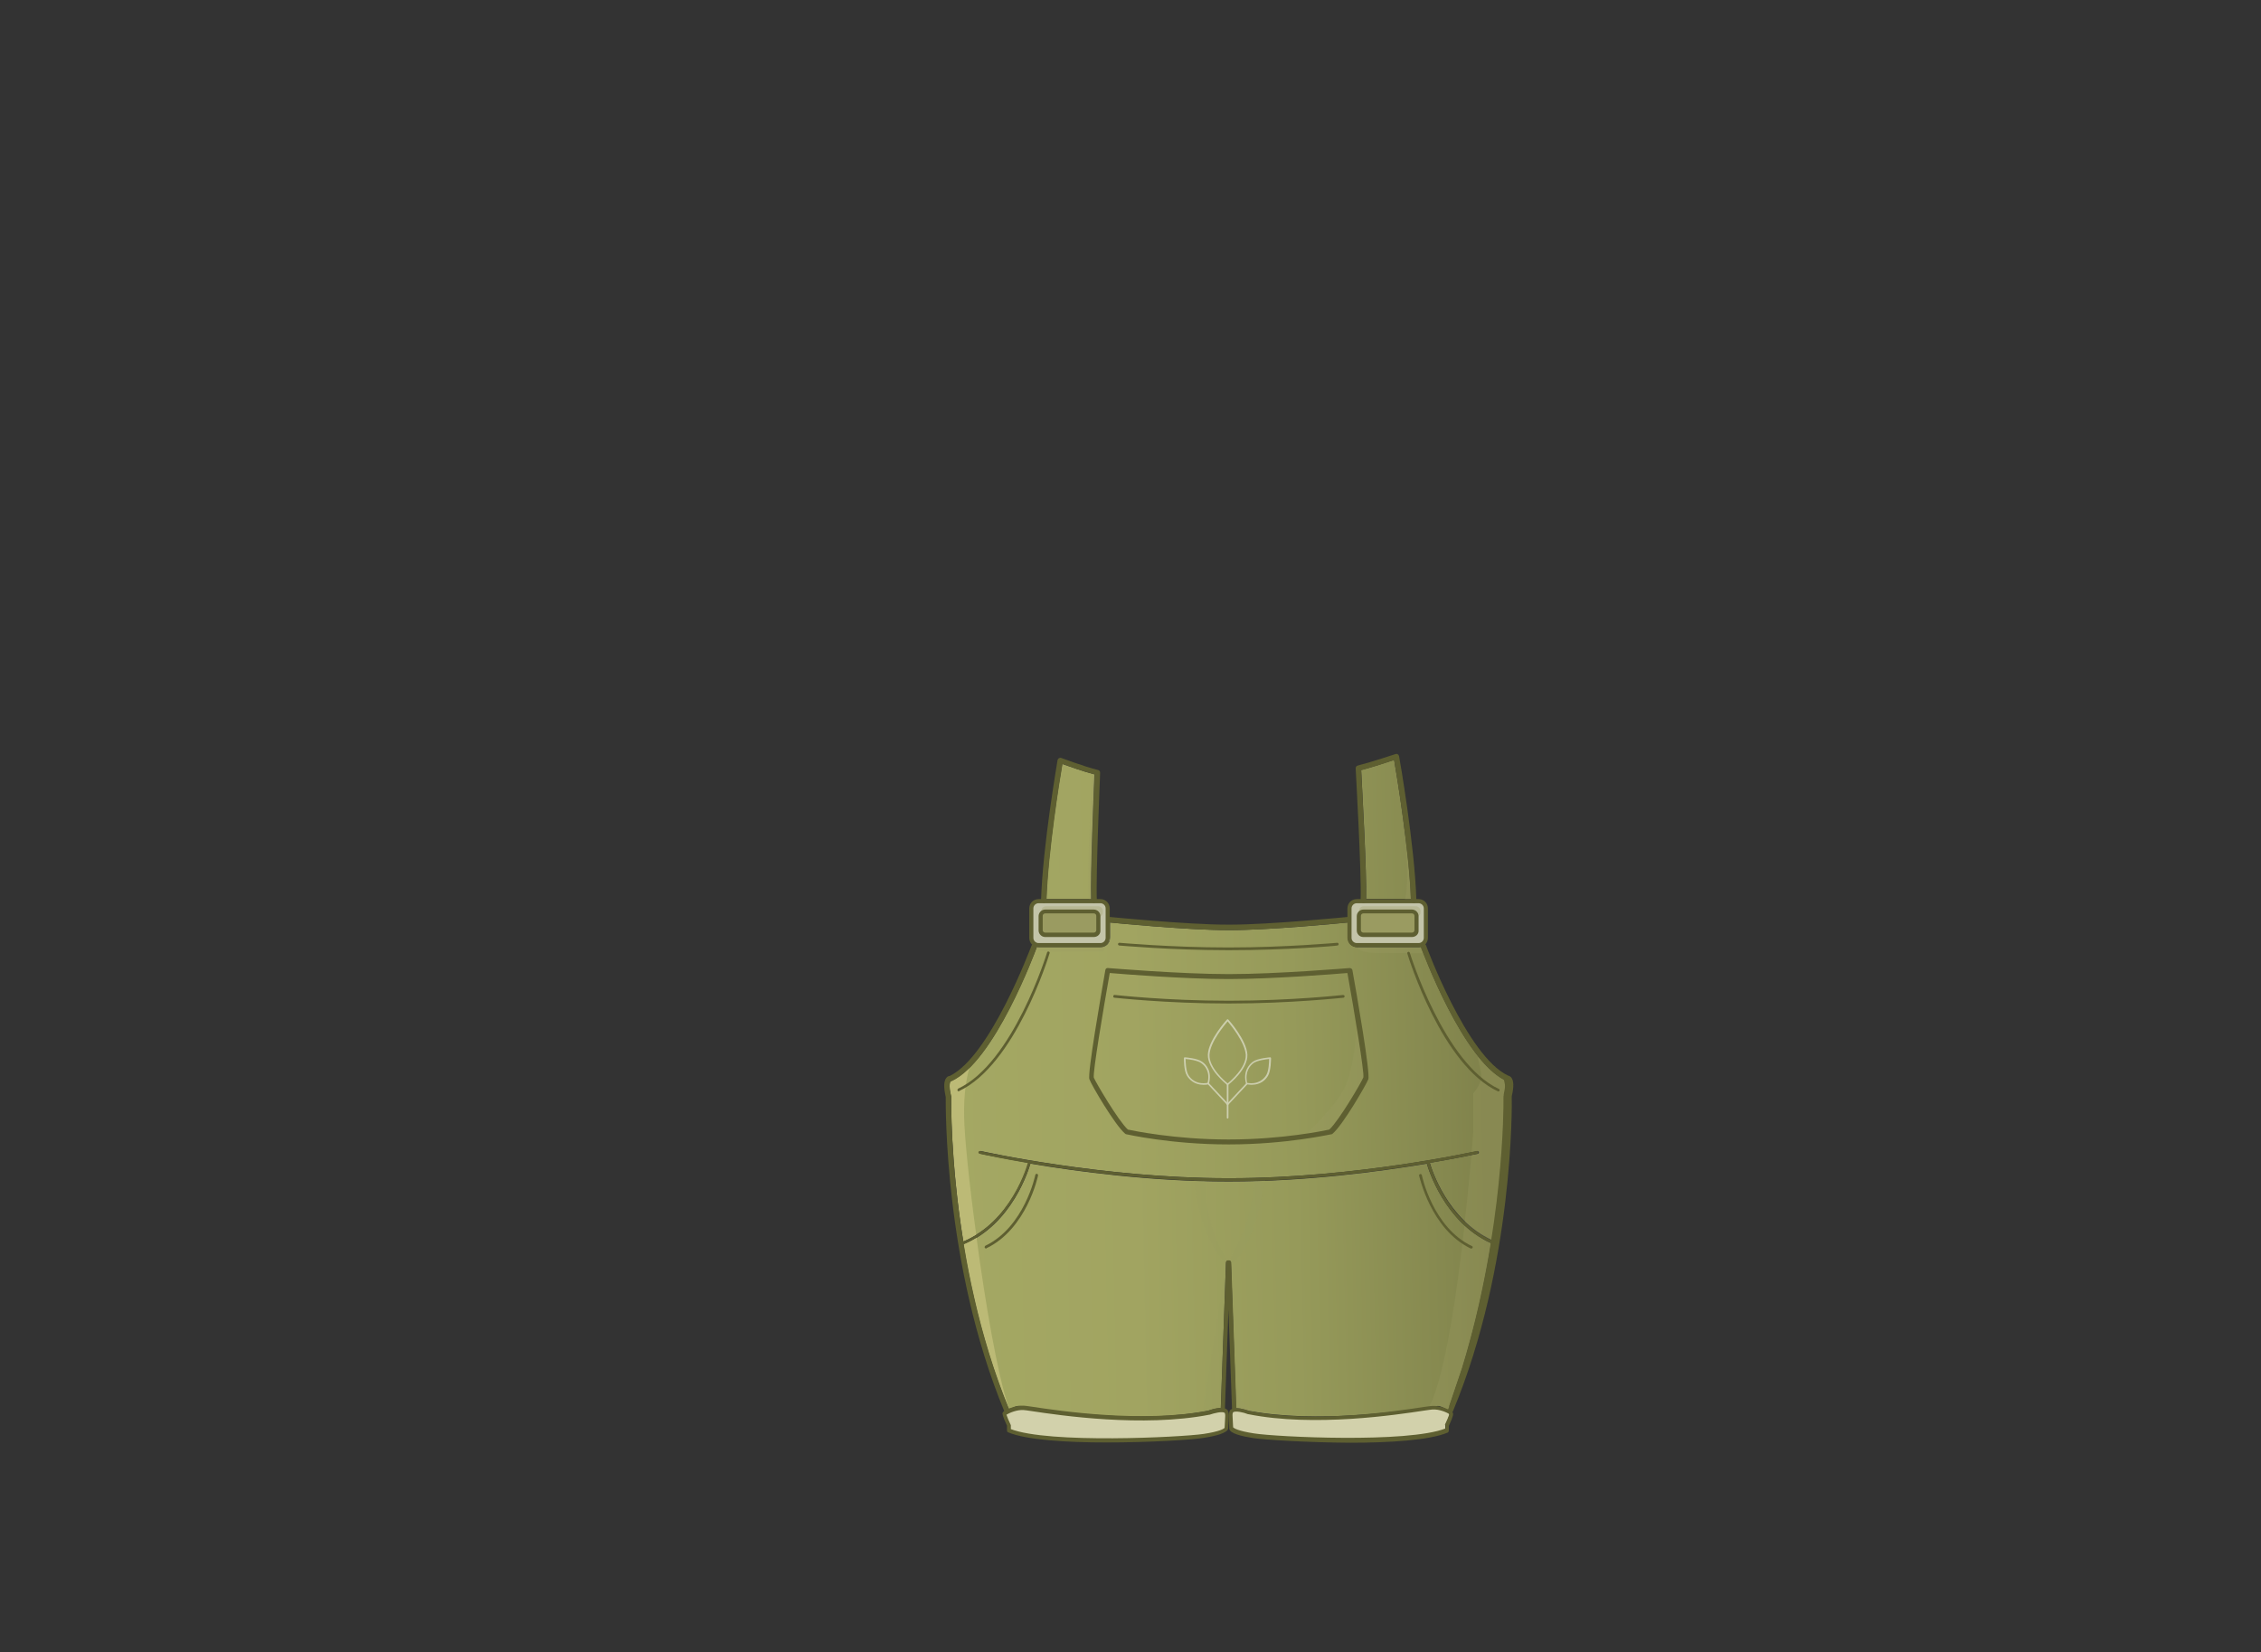 <?xml version="1.0" encoding="utf-8"?>
<!-- Generator: Adobe Illustrator 21.0.0, SVG Export Plug-In . SVG Version: 6.00 Build 0)  -->
<svg version="1.1" id="圖層_1" xmlns="http://www.w3.org/2000/svg" xmlns:xlink="http://www.w3.org/1999/xlink" x="0px" y="0px"
	 viewBox="0 0 822.9 601.4" style="enable-background:new 0 0 822.9 601.4;" xml:space="preserve">
<rect x="0" y="0" width="822.9" height="601.4" fill="#333333" stroke="none"/>
<style type="text/css">
	.st0{fill:#D2D1AB;}
	.st1{fill:url(#SVGID_1_);}
	.st2{fill:#9A9B61;}
	.st3{fill:url(#SVGID_2_);}
	.st4{fill:url(#SVGID_3_);}
	.st5{fill:url(#SVGID_4_);}
	.st6{fill:#C3C4A9;}
	.st7{opacity:0.3;fill:#9A9B61;}
	.st8{opacity:0.2;fill:#9A9B61;}
	.st9{fill:#BCBA76;}
	.st10{fill:#5E5F31;}
	.st11{opacity:0.5;}
	.st12{fill:#FFFFFF;}
</style>
<g>
	<path class="st0" d="M446.1,513.7c0,0,0.5,0.6,0.4,2.2c-0.1,1.7-0.2,4.1-0.2,4.1s-0.2,1.4-8.2,2.7c-8,1.2-57.3,3.8-71-2v-1.9
		c0,0-1.8-3.8-1.6-4.2c0.2-0.5,3.9-2.3,7-2.1c3.1,0.2,39.5,7.2,67.4,1.8C439.9,514.3,444.6,512.5,446.1,513.7z"/>
	<path class="st0" d="M448.3,513.7c0,0-0.5,0.6-0.4,2.2c0.1,1.7,0.2,4.1,0.2,4.1s0.2,1.4,8.4,2.7c8.2,1.2,55.6,3.8,69.5-2v-1.9
		c0,0,1.7-3.5,1.5-3.9c-0.2-0.5-1-2.6-4.1-2.4c-3.2,0.2-40.3,7.2-68.8,1.8C454.6,514.3,449.8,512.5,448.3,513.7z"/>
	<linearGradient id="SVGID_1_" gradientUnits="userSpaceOnUse" x1="343.786" y1="305.535" x2="538.156" y2="301.387">
		<stop  offset="0" style="stop-color:#A4A863"/>
		<stop  offset="0.342" style="stop-color:#A1A461"/>
		<stop  offset="0.643" style="stop-color:#969A5A"/>
		<stop  offset="0.929" style="stop-color:#85884F"/>
		<stop  offset="1" style="stop-color:#80824B"/>
	</linearGradient>
	<path class="st1" d="M495.4,280.3c4.3-1.1,9.7-2.9,12-3.7c1,5.9,5.5,32.9,6.1,50.6h-16.3C497.5,318,495.7,286,495.4,280.3z"/>
	<path class="st2" d="M491.9,330.7c0-1.1,0.9-1.9,1.9-1.9h22.5c1.1,0,1.9,0.9,1.9,1.9v10.7c0,1.1-0.9,1.9-1.9,1.9h-22.5
		c-1.1,0-1.9-0.9-1.9-1.9V330.7z"/>
	<linearGradient id="SVGID_2_" gradientUnits="userSpaceOnUse" x1="343.747" y1="303.723" x2="538.117" y2="299.575">
		<stop  offset="0" style="stop-color:#A4A863"/>
		<stop  offset="0.342" style="stop-color:#A1A461"/>
		<stop  offset="0.643" style="stop-color:#969A5A"/>
		<stop  offset="0.929" style="stop-color:#85884F"/>
		<stop  offset="1" style="stop-color:#80824B"/>
	</linearGradient>
	<path class="st3" d="M386.6,278.1c2.3,0.8,7.5,2.7,11.7,3.8c-0.2,5.5-1.5,36.1-1.2,45.4h-16.3C381.4,309.7,385.6,283.9,386.6,278.1
		z"/>
	<path class="st2" d="M376.1,330.7c0-1.1,0.9-1.9,1.9-1.9h22.5c1.1,0,1.9,0.9,1.9,1.9v10.7c0,1.1-0.9,1.9-1.9,1.9H378
		c-1.1,0-1.9-0.9-1.9-1.9V330.7z"/>
	<linearGradient id="SVGID_3_" gradientUnits="userSpaceOnUse" x1="345.674" y1="396.369" x2="540.044" y2="392.221">
		<stop  offset="0" style="stop-color:#A4A863"/>
		<stop  offset="0.342" style="stop-color:#A1A461"/>
		<stop  offset="0.643" style="stop-color:#969A5A"/>
		<stop  offset="0.929" style="stop-color:#85884F"/>
		<stop  offset="1" style="stop-color:#80824B"/>
	</linearGradient>
	<path class="st4" d="M346.2,399c-1-4.3-0.3-5.3-0.2-5.4c0.1,0,0.2,0,0.3-0.1c15.6-7.1,30.3-46.9,31-48.6c0-0.1,0-0.2,0-0.2
		c0.2,0.1,0.5,0.1,0.8,0.1h22.5c1.9,0,3.4-1.5,3.4-3.4v-5.6c2.6,0.3,28.4,2.8,43.1,2.8h0.4c14.7,0,40.4-2.5,43.1-2.8v5.6
		c0,1.9,1.5,3.4,3.4,3.4h22.5c0.3,0,0.5,0,0.8-0.1c0,0.1,0,0.2,0,0.2c0.6,1.7,14.9,40.3,30.3,48.2c0.3,1,0.6,2.3,0.3,3.6
		c-0.5,2.4-0.4,2.7-0.4,3.9c0,0.8,0.2,21.8-4.5,50.8c-16.2-7.4-22-25.9-22.6-28.1c10.7-1.8,17.3-3.3,17.5-3.3
		c0.3-0.1,0.4-0.3,0.4-0.6c-0.1-0.3-0.3-0.4-0.6-0.4c-0.4,0.1-44.3,9.9-89.9,9.9h-0.9c-45.6,0-89.5-9.8-89.9-9.9
		c-0.3-0.1-0.5,0.1-0.6,0.4c-0.1,0.3,0.1,0.5,0.4,0.6c0.2,0,6.8,1.5,17.5,3.3c-0.6,2.2-6.6,21.4-23.5,28.5
		c-4.8-29.8-4.4-52.3-4.4-52.6C346.2,399.1,346.2,399.1,346.2,399z"/>
	<linearGradient id="SVGID_4_" gradientUnits="userSpaceOnUse" x1="347.323" y1="471.29" x2="541.693" y2="467.141">
		<stop  offset="0" style="stop-color:#A4A863"/>
		<stop  offset="0.342" style="stop-color:#A1A461"/>
		<stop  offset="0.643" style="stop-color:#969A5A"/>
		<stop  offset="0.929" style="stop-color:#85884F"/>
		<stop  offset="1" style="stop-color:#80824B"/>
	</linearGradient>
	<path class="st5" d="M523.3,511.8c-0.5,0-1.6,0.2-3.2,0.4c-10.1,1.5-40.9,6-65.4,1.4c-0.7-0.2-2.9-1-4.8-1l-1.9-53
		c0-0.4-0.3-0.7-0.8-0.7H447c-0.4,0-0.7,0.3-0.8,0.7l-1.9,53c-1.9,0-4.1,0.8-4.8,1c-24.5,4.7-55.3,0.1-65.4-1.4
		c-1.6-0.2-2.7-0.4-3.2-0.4c-1.2-0.1-2.4,0.8-3.7,1.2c-8.3-20.2-13.5-41.8-16.5-60c17.7-7.3,23.8-27.5,24.3-29.4
		c17.1,2.9,44.1,6.5,71.7,6.5h0.9c27.6,0,54.5-3.6,71.7-6.5c0.5,1.8,6.4,21.3,23.4,29c-2.2,13.8-5.6,29.5-10.5,45.5l-4.4,13
		c-0.2,0.4,0.7,2.3,0.5,2.8C527,513.4,524.5,511.7,523.3,511.8z"/>
	<path class="st6" d="M403.9,341.4c0,0-0.4-4.6-0.4-9.2s-3-4.1-3-4.1H378c-3.2,0-2.4,2.8-2.4,2.8s-0.1,1.2,0,8
		c0.1,6.8,2.5,4.4,2.5,4.4s15.8,1.3,21,1.3C404.3,344.6,403.9,341.4,403.9,341.4z M399.8,338.2c0,1.2-1,2.3-2.3,2.3h-16.4
		c-1.2,0-2.3-1-2.3-2.3v-4.3c0-1.2,1-2.3,2.3-2.3h16.4c1.2,0,2.3,1,2.3,2.3V338.2z"/>
	<path class="st6" d="M519.3,341.4c0,0-0.4-4.6-0.4-9.2s-3-4.1-3-4.1h-22.6c-3.2,0-2.4,2.8-2.4,2.8s-0.1,1.2,0,8
		c0.1,6.8,2.5,4.4,2.5,4.4s15.8,1.3,21,1.3C519.6,344.6,519.3,341.4,519.3,341.4z M515.1,338.2c0,1.2-1,2.3-2.3,2.3h-16.4
		c-1.2,0-2.3-1-2.3-2.3v-4.3c0-1.2,1-2.3,2.3-2.3h16.4c1.2,0,2.3,1,2.3,2.3V338.2z"/>
	<path class="st7" d="M537.8,384.6c0.5,2.2,1.2,5.4,1.3,7.2c0.1,2.9-2.9,6.2-2.9,6.2V412c0,0-0.2,2.8-0.6,7.5
		c1.2-0.3,1.9-0.4,1.9-0.4c0.3-0.1,0.5,0.1,0.6,0.4c0.1,0.3-0.1,0.5-0.4,0.6c-0.1,0-0.8,0.2-2.2,0.5c-0.5,6-1.3,14.6-2.4,24.3
		c2.7,2.6,5.9,4.9,9.7,6.7c4.6-29,4.5-50,4.5-50.8c0-1.2-0.2-1.5,0.4-3.9c0.3-1.3,0-2.6-0.3-3.6
		C544.1,391.5,540.9,388.4,537.8,384.6z"/>
	<path class="st7" d="M528.3,513.8c0.2-0.4-0.7-2.3-0.5-2.8l4.4-13c4.9-16.1,8.3-31.7,10.5-45.5c-3.7-1.7-6.9-3.9-9.7-6.4
		c-2.7,24.6-7.2,55.4-12.9,66.1c1.6-0.2,2.7-0.4,3.2-0.4C524.5,511.7,527,513.4,528.3,513.8z"/>
	<path class="st8" d="M439.6,513.5c0.7-0.2,2.9-1,4.8-1l1.9-53l-8.6,54.4C438.3,513.8,439,513.7,439.6,513.5z"/>
	<path class="st7" d="M501.1,346.9c6.1,0,13.1,0.1,16.8,0.1c-0.5-1.2-0.7-1.9-0.8-2.1c0-0.1,0-0.2,0-0.2c-0.2,0.1-0.5,0.1-0.8,0.1
		H494C494.5,345.8,496.2,346.9,501.1,346.9z"/>
	<path class="st7" d="M515.3,333.8h-19c-0.9,0-1.7-0.8-1.7-1.7v-0.5c0-0.9,0.8-1.7,1.7-1.7h19c0.9,0,1.7,0.8,1.7,1.7v0.5
		C517,333,516.3,333.8,515.3,333.8z"/>
	<path class="st7" d="M399.7,333.8h-19c-0.9,0-1.7-0.8-1.7-1.7v-0.5c0-0.9,0.8-1.7,1.7-1.7h19c0.9,0,1.7,0.8,1.7,1.7v0.5
		C401.4,333,400.7,333.8,399.7,333.8z"/>
	<path class="st7" d="M376.9,343.7c0,0-1.9,2.7,6,2.7c7.9,0,18.6,0,18.6,0s1.7-2.8,1.4-4.2c0,0,3.2,2.6-14.7,2.1L376.9,343.7z"/>
	<path class="st7" d="M493.8,369.6c0,0,0.1,19.9-5.6,28.5c-5.6,8.6-14.4,16-14.4,16L485,412l12-19.3L493.8,369.6z"/>
	<path class="st7" d="M397.6,280.8c0,0-2.3,36.4-1.2,48l2-1.5c0,0-0.2-35.6,1.4-45.6L397.6,280.8z"/>
	<path class="st7" d="M511,295.3c0,0,2.5,29.6,0,32.7l3.3,0.1C514.3,328.1,514.3,312.4,511,295.3z"/>
	<path class="st8" d="M447.1,460.9c0,0-10.1-7.6-12.6-31.8h4.1c0,0-0.4,17.8,8.4,29.9c0,0,8.2-11.1,9.7-29.9l3.9-0.1
		C460.5,429,457.4,454.8,447.1,460.9z"/>
	<path class="st9" d="M355.4,450.5c-1.5,0.9-3,1.7-4.7,2.4c3,18.3,8,39.2,16.3,59.4c0,0,0.1,0,0.1,0
		C363,500.3,358.6,474.2,355.4,450.5z"/>
	<path class="st9" d="M350.9,406.6c-0.2-8.9,1-14.6,1.9-17.9c-2.1,2.1-4.3,3.8-6.5,4.8c-0.1,0-0.2,0.1-0.3,0.1
		c-0.1,0.1-0.9,1.1,0.2,5.4c0,0.1,0,0.2,0,0.3c0,0.4-0.4,22.9,4.4,52.6c1.7-0.7,3.2-1.5,4.7-2.4C352.7,430.5,351,413.4,350.9,406.6z
		"/>
	<path class="st7" d="M448.6,504.1c0,0,4.6,9.6,9.7,10.8l-9-1.7L448.6,504.1z"/>
	<path class="st10" d="M402.7,525.1c-14.4,0-29.2-0.9-35.8-3.7c-0.3-0.1-0.4-0.4-0.4-0.7V519c-1.8-3.9-1.7-4.4-1.6-4.7
		c0.4-1,4.6-2.8,7.7-2.6c0.5,0,1.5,0.2,3.1,0.4c9.9,1.5,40.1,6,64.1,1.4c0.9-0.4,5.1-1.8,6.7-0.4c0,0,0,0,0.1,0
		c0.1,0.1,0.8,0.9,0.6,2.8c-0.1,1.7-0.2,4.1-0.2,4.1c-0.2,1.7-4.9,2.8-8.8,3.4C434.3,524.1,418.7,525.1,402.7,525.1z M367.8,520.2
		c13.8,5.4,62,3,70.2,1.8c6-0.9,7.4-1.9,7.7-2.2c0-0.5,0.1-2.5,0.2-3.9c0.1-1-0.1-1.5-0.2-1.6c-0.9-0.6-3.7,0.1-5.5,0.7
		c0,0-0.1,0-0.1,0c-24.2,4.7-54.6,0.2-64.5-1.3c-1.5-0.2-2.6-0.4-3-0.4c-2.5-0.2-5.4,1.1-6.3,1.7c0.2,0.7,0.9,2.3,1.5,3.6
		c0.1,0.1,0.1,0.2,0.1,0.4V520.2z M366,515.1L366,515.1L366,515.1z M366.1,514.7L366.1,514.7L366.1,514.7z"/>
	<g>
		<path class="st10" d="M400.5,344.8H378c-1.9,0-3.4-1.5-3.4-3.4v-10.7c0-1.9,1.5-3.4,3.4-3.4h22.5c1.9,0,3.4,1.5,3.4,3.4v10.7
			C403.9,343.3,402.4,344.8,400.5,344.8z M378,328.8c-1.1,0-1.9,0.9-1.9,1.9v10.7c0,1.1,0.9,1.9,1.9,1.9h22.5c1.1,0,1.9-0.9,1.9-1.9
			v-10.7c0-1.1-0.9-1.9-1.9-1.9H378z"/>
		<path class="st10" d="M398.1,341.1h-17.7c-1.3,0-2.4-1.1-2.4-2.4v-5.2c0-1.3,1.1-2.4,2.4-2.4h17.7c1.3,0,2.4,1.1,2.4,2.4v5.2
			C400.6,340,399.5,341.1,398.1,341.1z M380.4,332.5c-0.5,0-0.9,0.4-0.9,0.9v5.2c0,0.5,0.4,0.9,0.9,0.9h17.7c0.5,0,0.9-0.4,0.9-0.9
			v-5.2c0-0.5-0.4-0.9-0.9-0.9H380.4z"/>
		<path class="st10" d="M516.3,344.8h-22.5c-1.9,0-3.4-1.5-3.4-3.4v-10.7c0-1.9,1.5-3.4,3.4-3.4h22.5c1.9,0,3.4,1.5,3.4,3.4v10.7
			C519.7,343.3,518.2,344.8,516.3,344.8z M493.8,328.8c-1.1,0-1.9,0.9-1.9,1.9v10.7c0,1.1,0.9,1.9,1.9,1.9h22.5
			c1.1,0,1.9-0.9,1.9-1.9v-10.7c0-1.1-0.9-1.9-1.9-1.9H493.8z"/>
		<path class="st10" d="M513.9,341.1h-17.7c-1.4,0-2.4-1.1-2.4-2.4v-5.2c0-1.3,1.1-2.4,2.4-2.4h17.7c1.3,0,2.4,1.1,2.4,2.4v5.2
			C516.4,340,515.3,341.1,513.9,341.1z M496.2,332.5c-0.5,0-0.9,0.4-0.9,0.9v5.2c0,0.5,0.4,0.9,0.9,0.9h17.7c0.5,0,0.9-0.4,0.9-0.9
			v-5.2c0-0.5-0.4-0.9-0.9-0.9H496.2z"/>
	</g>
	<path class="st10" d="M456.1,523.5c-3.8-0.6-8.5-1.6-8.7-3.4c0,0-0.1-2.4-0.2-4.1c-0.1-1.9,0.5-2.7,0.6-2.8c0,0,0,0,0.1,0
		c1.6-1.4,5.7,0.1,6.6,0.4c23.8,4.7,53.7,0.1,63.6-1.4c1.6-0.2,2.7-0.4,3.1-0.4c3-0.2,7.2,1.5,7.6,2.6c0.1,0.3,0.3,0.8-1.5,4.7v1.7
		c0,0.3-0.2,0.6-0.4,0.7c-6.6,2.8-21.2,3.7-35.5,3.7C475.4,525.1,460,524.1,456.1,523.5z M525.9,518.8c0-0.1,0-0.2,0.1-0.4
		c0.6-1.3,1.3-2.9,1.5-3.6c-0.8-0.6-3.7-1.9-6.2-1.7c-0.4,0-1.5,0.2-3,0.4c-9.9,1.5-40,6.1-64,1.3c0,0-0.1,0-0.1,0
		c-1.7-0.7-4.6-1.3-5.4-0.7c-0.1,0.1-0.3,0.6-0.2,1.6c0.1,1.4,0.2,3.4,0.2,3.9c0.3,0.3,1.7,1.3,7.6,2.2c8.2,1.3,55.9,3.6,69.7-1.8
		V518.8z M527.7,515.1L527.7,515.1L527.7,515.1z M527.5,514.7L527.5,514.7L527.5,514.7z"/>
	<g>
		<path class="st10" d="M398.2,328.7c-0.5,0-1-0.4-1-1c-0.3-8.6,0.9-40.2,1.2-45.8c-4.2-1.1-9.5-3-11.7-3.8
			c-1,5.8-5.2,31.9-5.8,49.6c0,0.6-0.5,1-1,1c-0.6,0-1-0.5-1-1c0.6-20,6-50.7,6-51c0.1-0.3,0.2-0.5,0.5-0.7c0.3-0.1,0.6-0.2,0.8-0.1
			c0.1,0,7.9,3,13.4,4.4c0.5,0.1,0.8,0.5,0.8,1c0,0.4-1.6,37.3-1.2,46.5C399.2,328.2,398.7,328.7,398.2,328.7
			C398.2,328.7,398.2,328.7,398.2,328.7z"/>
		<path class="st10" d="M366.4,514.3c-0.4,0-0.8-0.2-0.9-0.6c-21.9-53-21.3-111.2-21.3-114.4c-0.8-3.5-0.7-5.8,0.2-6.9
			c0.4-0.5,0.8-0.7,1.2-0.7c14.8-7,29.6-47,29.8-47.4c0.2-0.5,0.8-0.8,1.3-0.6c0.5,0.2,0.8,0.8,0.6,1.3c-0.6,1.7-15.3,41.4-31,48.6
			c-0.1,0-0.2,0.1-0.3,0.1c-0.1,0.1-0.9,1.1,0.2,5.4c0,0.1,0,0.2,0,0.3c0,0.6-1.1,59.8,21.1,113.7c0.2,0.5,0,1.1-0.5,1.3
			C366.6,514.3,366.5,514.3,366.4,514.3z M345.9,393.6C345.9,393.6,345.9,393.6,345.9,393.6C345.9,393.6,345.9,393.6,345.9,393.6z
			 M345.9,393.6C345.9,393.6,345.9,393.6,345.9,393.6C345.9,393.6,345.9,393.6,345.9,393.6z"/>
		<path class="st10" d="M349.7,453.3c-0.2,0-0.4-0.1-0.5-0.3c-0.1-0.3,0-0.5,0.3-0.6c18.7-7.1,24.6-29,24.6-29.2
			c0.1-0.3,0.3-0.4,0.6-0.4c0.3,0.1,0.4,0.3,0.4,0.6c-0.1,0.2-6.1,22.5-25.2,29.9C349.8,453.3,349.8,453.3,349.7,453.3z"/>
		<path class="st10" d="M358.9,454.5c-0.2,0-0.4-0.1-0.5-0.3c-0.1-0.2,0-0.5,0.2-0.7c14.2-6.8,18.2-25.6,18.2-25.8
			c0.1-0.3,0.3-0.4,0.6-0.4c0.3,0.1,0.4,0.3,0.4,0.6c0,0.2-4.1,19.5-18.8,26.5C359,454.5,359,454.5,358.9,454.5z"/>
		<path class="st10" d="M349,397.3c-0.2,0-0.4-0.1-0.5-0.3c-0.1-0.3,0-0.5,0.2-0.7c20-9.3,32.3-49.2,32.4-49.6
			c0.1-0.3,0.4-0.4,0.6-0.3c0.3,0.1,0.4,0.4,0.3,0.6c-0.5,1.7-12.6,40.7-33,50.2C349.1,397.3,349,397.3,349,397.3z"/>
		<path class="st10" d="M496.2,328.7C496.2,328.7,496.2,328.7,496.2,328.7c-0.6,0-1-0.5-1-1c0.4-9.2-1.8-47.7-1.8-48
			c0-0.5,0.3-0.9,0.7-1c5.5-1.4,13.7-4.2,13.8-4.2c0.3-0.1,0.6-0.1,0.8,0.1c0.3,0.1,0.4,0.4,0.5,0.7c0.1,0.3,5.7,32.4,6.3,52.4
			c0,0.6-0.4,1-1,1c-0.5,0-1-0.4-1-1c-0.6-17.7-5.1-45.1-6.1-51c-2.3,0.8-7.7,2.5-12,3.7c0.3,5.8,2.1,38.8,1.8,47.4
			C497.2,328.3,496.7,328.7,496.2,328.7z"/>
		<path class="st10" d="M528,514.3c-0.1,0-0.3,0-0.4-0.1c-0.5-0.2-0.8-0.8-0.5-1.3c22.2-53.9,21.1-113.1,21.1-113.7
			c0-0.1,0-0.2,0-0.3c1-4.3,0.3-5.3,0.2-5.4c-0.1,0-0.2,0-0.3-0.1c-15.6-7.1-30.3-46.9-31-48.6c-0.2-0.5,0.1-1.1,0.6-1.3
			c0.5-0.2,1.1,0.1,1.3,0.6c0.1,0.4,14.9,40.4,29.8,47.4c0.4,0.1,0.8,0.3,1.2,0.7c1,1.2,1,3.5,0.2,6.9c0.1,3.2,0.7,61.3-21.3,114.4
			C528.7,514.1,528.4,514.3,528,514.3z M548.5,393.6C548.5,393.6,548.5,393.6,548.5,393.6C548.5,393.6,548.5,393.6,548.5,393.6z
			 M548.5,393.6C548.5,393.6,548.5,393.6,548.5,393.6C548.5,393.6,548.5,393.6,548.5,393.6z"/>
		<path class="st10" d="M447.3,416.6H447c-20.9,0-37-3.7-37.1-3.7c-0.1,0-0.3-0.1-0.4-0.2c-3.7-3.1-12.2-17.6-13-19.8
			c-0.8-2.1,4.3-31,5.8-39.8c0.1-0.5,0.5-0.8,1-0.7c0.3,0,26.2,2.2,43.8,2.2c0.1,0,0.1,0,0.1,0c0,0,0.1,0,0.2,0
			c17.6,0,43.5-2.2,43.8-2.2c0.5,0,0.9,0.3,1,0.7c1.6,8.8,6.6,37.7,5.8,39.8c-0.9,2.2-9.3,16.7-13,19.8c-0.1,0.1-0.2,0.2-0.4,0.2
			C484.3,412.9,468.2,416.6,447.3,416.6z M410.5,411.2c2,0.4,17.1,3.6,36.5,3.6h0.3c19.4,0,34.6-3.2,36.5-3.6
			c3.5-3.2,11.7-17.2,12.4-19c0.4-1.8-3.3-24-5.8-38c-4.6,0.4-27.2,2.2-43.1,2.2c-0.1,0-0.1,0-0.2,0c0,0-0.1,0-0.1,0
			c-15.9,0-38.5-1.8-43.1-2.2c-2.5,14.1-6.2,36.2-5.8,38.1C398.8,394,407,408,410.5,411.2z"/>
		<path class="st10" d="M447.6,430h-0.9c-45.8,0-89.7-9.9-90.2-10c-0.3-0.1-0.4-0.3-0.4-0.6c0.1-0.3,0.3-0.4,0.6-0.4
			c0.4,0.1,44.3,9.9,89.9,9.9h0.9c45.7,0,89.5-9.8,89.9-9.9c0.3-0.1,0.5,0.1,0.6,0.4c0.1,0.3-0.1,0.5-0.4,0.6
			C537.3,420.1,493.4,430,447.6,430z"/>
		<path class="st10" d="M544.7,453.3c-0.1,0-0.1,0-0.2,0c-19.2-7.3-25.2-29.6-25.2-29.9c-0.1-0.3,0.1-0.5,0.4-0.6
			c0.3-0.1,0.5,0.1,0.6,0.4c0.1,0.2,5.9,22.1,24.6,29.2c0.3,0.1,0.4,0.4,0.3,0.6C545.1,453.2,544.9,453.3,544.7,453.3z"/>
		<path class="st10" d="M535.5,454.5c-0.1,0-0.1,0-0.2,0c-14.6-7-18.7-26.3-18.8-26.5c-0.1-0.3,0.1-0.5,0.4-0.6
			c0.3-0.1,0.5,0.1,0.6,0.4c0,0.2,4,19.1,18.2,25.8c0.3,0.1,0.4,0.4,0.2,0.7C535.8,454.4,535.7,454.5,535.5,454.5z"/>
		<path class="st10" d="M545.4,397.3c-0.1,0-0.1,0-0.2,0c-20.4-9.5-32.5-48.5-33-50.2c-0.1-0.3,0.1-0.5,0.3-0.6
			c0.3-0.1,0.5,0.1,0.6,0.3c0.1,0.4,12.5,40.3,32.4,49.6c0.3,0.1,0.4,0.4,0.2,0.7C545.8,397.2,545.6,397.3,545.4,397.3z"/>
		<path class="st10" d="M447.4,338.6H447c-15.4,0-43-2.8-43.3-2.8c-0.5-0.1-0.9-0.5-0.9-1.1c0.1-0.5,0.5-0.9,1.1-0.9
			c0.3,0,27.8,2.8,43.1,2.8h0.4c15.3,0,42.8-2.8,43.1-2.8c0.6,0,1,0.3,1.1,0.9c0.1,0.5-0.3,1-0.9,1.1
			C490.4,335.8,462.8,338.6,447.4,338.6z"/>
		<path class="st10" d="M447.6,345.9h-0.9c-20.5,0-39.1-1.7-39.3-1.7c-0.3,0-0.5-0.3-0.5-0.5c0-0.3,0.3-0.5,0.5-0.5
			c0.2,0,18.8,1.7,39.2,1.7h0.9c20.4,0,39.1-1.7,39.2-1.7c0.3,0,0.5,0.2,0.5,0.5c0,0.3-0.2,0.5-0.5,0.5
			C486.8,344.3,468.1,345.9,447.6,345.9z"/>
		<path class="st10" d="M447.4,365.3H447c-22.6,0-41.2-2.1-41.4-2.1c-0.3,0-0.5-0.3-0.4-0.6c0-0.3,0.3-0.5,0.6-0.4
			c0.2,0,18.7,2.1,41.3,2.1h0.4c22.6,0,41.1-2.1,41.3-2.1c0.3,0,0.5,0.2,0.6,0.4c0,0.3-0.2,0.5-0.4,0.6
			C488.6,363.2,470,365.3,447.4,365.3z"/>
		<path class="st10" d="M449.2,513.8c-0.4,0-0.7-0.3-0.8-0.7l-1.3-36.4l-1.3,36.4c0,0.4-0.4,0.7-0.8,0.7c-0.4,0-0.7-0.4-0.7-0.8
			l1.9-53.5c0-0.4,0.3-0.7,0.8-0.7h0.3c0.4,0,0.7,0.3,0.8,0.7L450,513C450,513.4,449.6,513.8,449.2,513.8
			C449.2,513.8,449.2,513.8,449.2,513.8z"/>
		<path class="st10" d="M546.8,391.7c0,0,1.4,2.6,0.8,5.1c-0.5,2.4-0.4,2.7-0.4,3.9c0,1.2,0.3,47.1-15.1,97.3l-4.8,14.2l1.5-1.1
			l7.6-22.1l7.2-27.9l2.5-21.1l2.4-22.3l0.7-19.5l0.5-4.6L546.8,391.7z"/>
	</g>
	<g class="st11">
		<path class="st12" d="M446.8,407.2c-0.2,0-0.3-0.1-0.3-0.3v-12.2c0-0.2,0.1-0.3,0.3-0.3c0.2,0,0.3,0.1,0.3,0.3v12.2
			C447.1,407,446.9,407.2,446.8,407.2z"/>
		<path class="st12" d="M438,394.9c-3.4,0-5.2-2-6-3.3c-1.2-1.9-1.1-6.3-1.1-6.4c0-0.1,0-0.2,0.1-0.2c0.1-0.1,0.1-0.1,0.2-0.1
			c0.2,0,4.5,0.3,6.3,1.6c1.5,1,3.7,3.5,2.5,8c0,0.1-0.1,0.2-0.2,0.2C439.2,394.9,438.6,394.9,438,394.9z M439.8,394.5L439.8,394.5
			L439.8,394.5z M431.5,385.5c0,1,0.1,4.3,1,5.8c0.8,1.4,2.9,3.6,7,2.9c1-4.1-1-6.3-2.3-7.2C435.9,386,432.6,385.6,431.5,385.5z"/>
		<path class="st12" d="M446.8,402.3c-0.1,0-0.2,0-0.2-0.1l-7-7.5c-0.1-0.1-0.1-0.3,0-0.4c0.1-0.1,0.3-0.1,0.4,0l7,7.5
			c0.1,0.1,0.1,0.3,0,0.4C446.9,402.3,446.8,402.3,446.8,402.3z"/>
		<path class="st12" d="M446.8,395c-0.1,0-0.1,0-0.2-0.1c-0.3-0.2-7.2-5.7-7-11c0.2-5.3,6.7-12.5,7-12.8c0.1-0.1,0.3-0.1,0.4,0
			c0.3,0.3,6.7,7.5,7,12.8c0.2,5.4-6.7,10.8-7,11C446.9,395,446.8,395,446.8,395z M446.8,371.8c-1.1,1.3-6.4,7.6-6.6,12.2
			c-0.2,4.6,5.5,9.5,6.6,10.4c1.1-0.9,6.8-5.8,6.6-10.4C453.1,379.4,447.9,373.1,446.8,371.8z"/>
		<path class="st12" d="M455.5,394.9c-0.6,0-1.2-0.1-1.8-0.2c-0.1,0-0.2-0.1-0.2-0.2c-1.2-4.5,1.1-7,2.5-8c1.8-1.3,6.2-1.6,6.3-1.6
			c0.1,0,0.2,0,0.2,0.1c0.1,0.1,0.1,0.1,0.1,0.2c0,0.2,0,4.6-1.1,6.4C460.7,393,458.9,394.9,455.5,394.9z M453.9,394.2
			c4.1,0.7,6.2-1.5,7-2.9c0.9-1.5,1-4.8,1-5.8c-1,0.1-4.3,0.5-5.7,1.5C455,387.9,453,390.1,453.9,394.2z"/>
		<path class="st12" d="M446.8,402.3c-0.1,0-0.1,0-0.2-0.1c-0.1-0.1-0.1-0.3,0-0.4l7-7.5c0.1-0.1,0.3-0.1,0.4,0
			c0.1,0.1,0.1,0.3,0,0.4l-7,7.5C446.9,402.3,446.8,402.3,446.8,402.3z"/>
	</g>
</g>
</svg>
